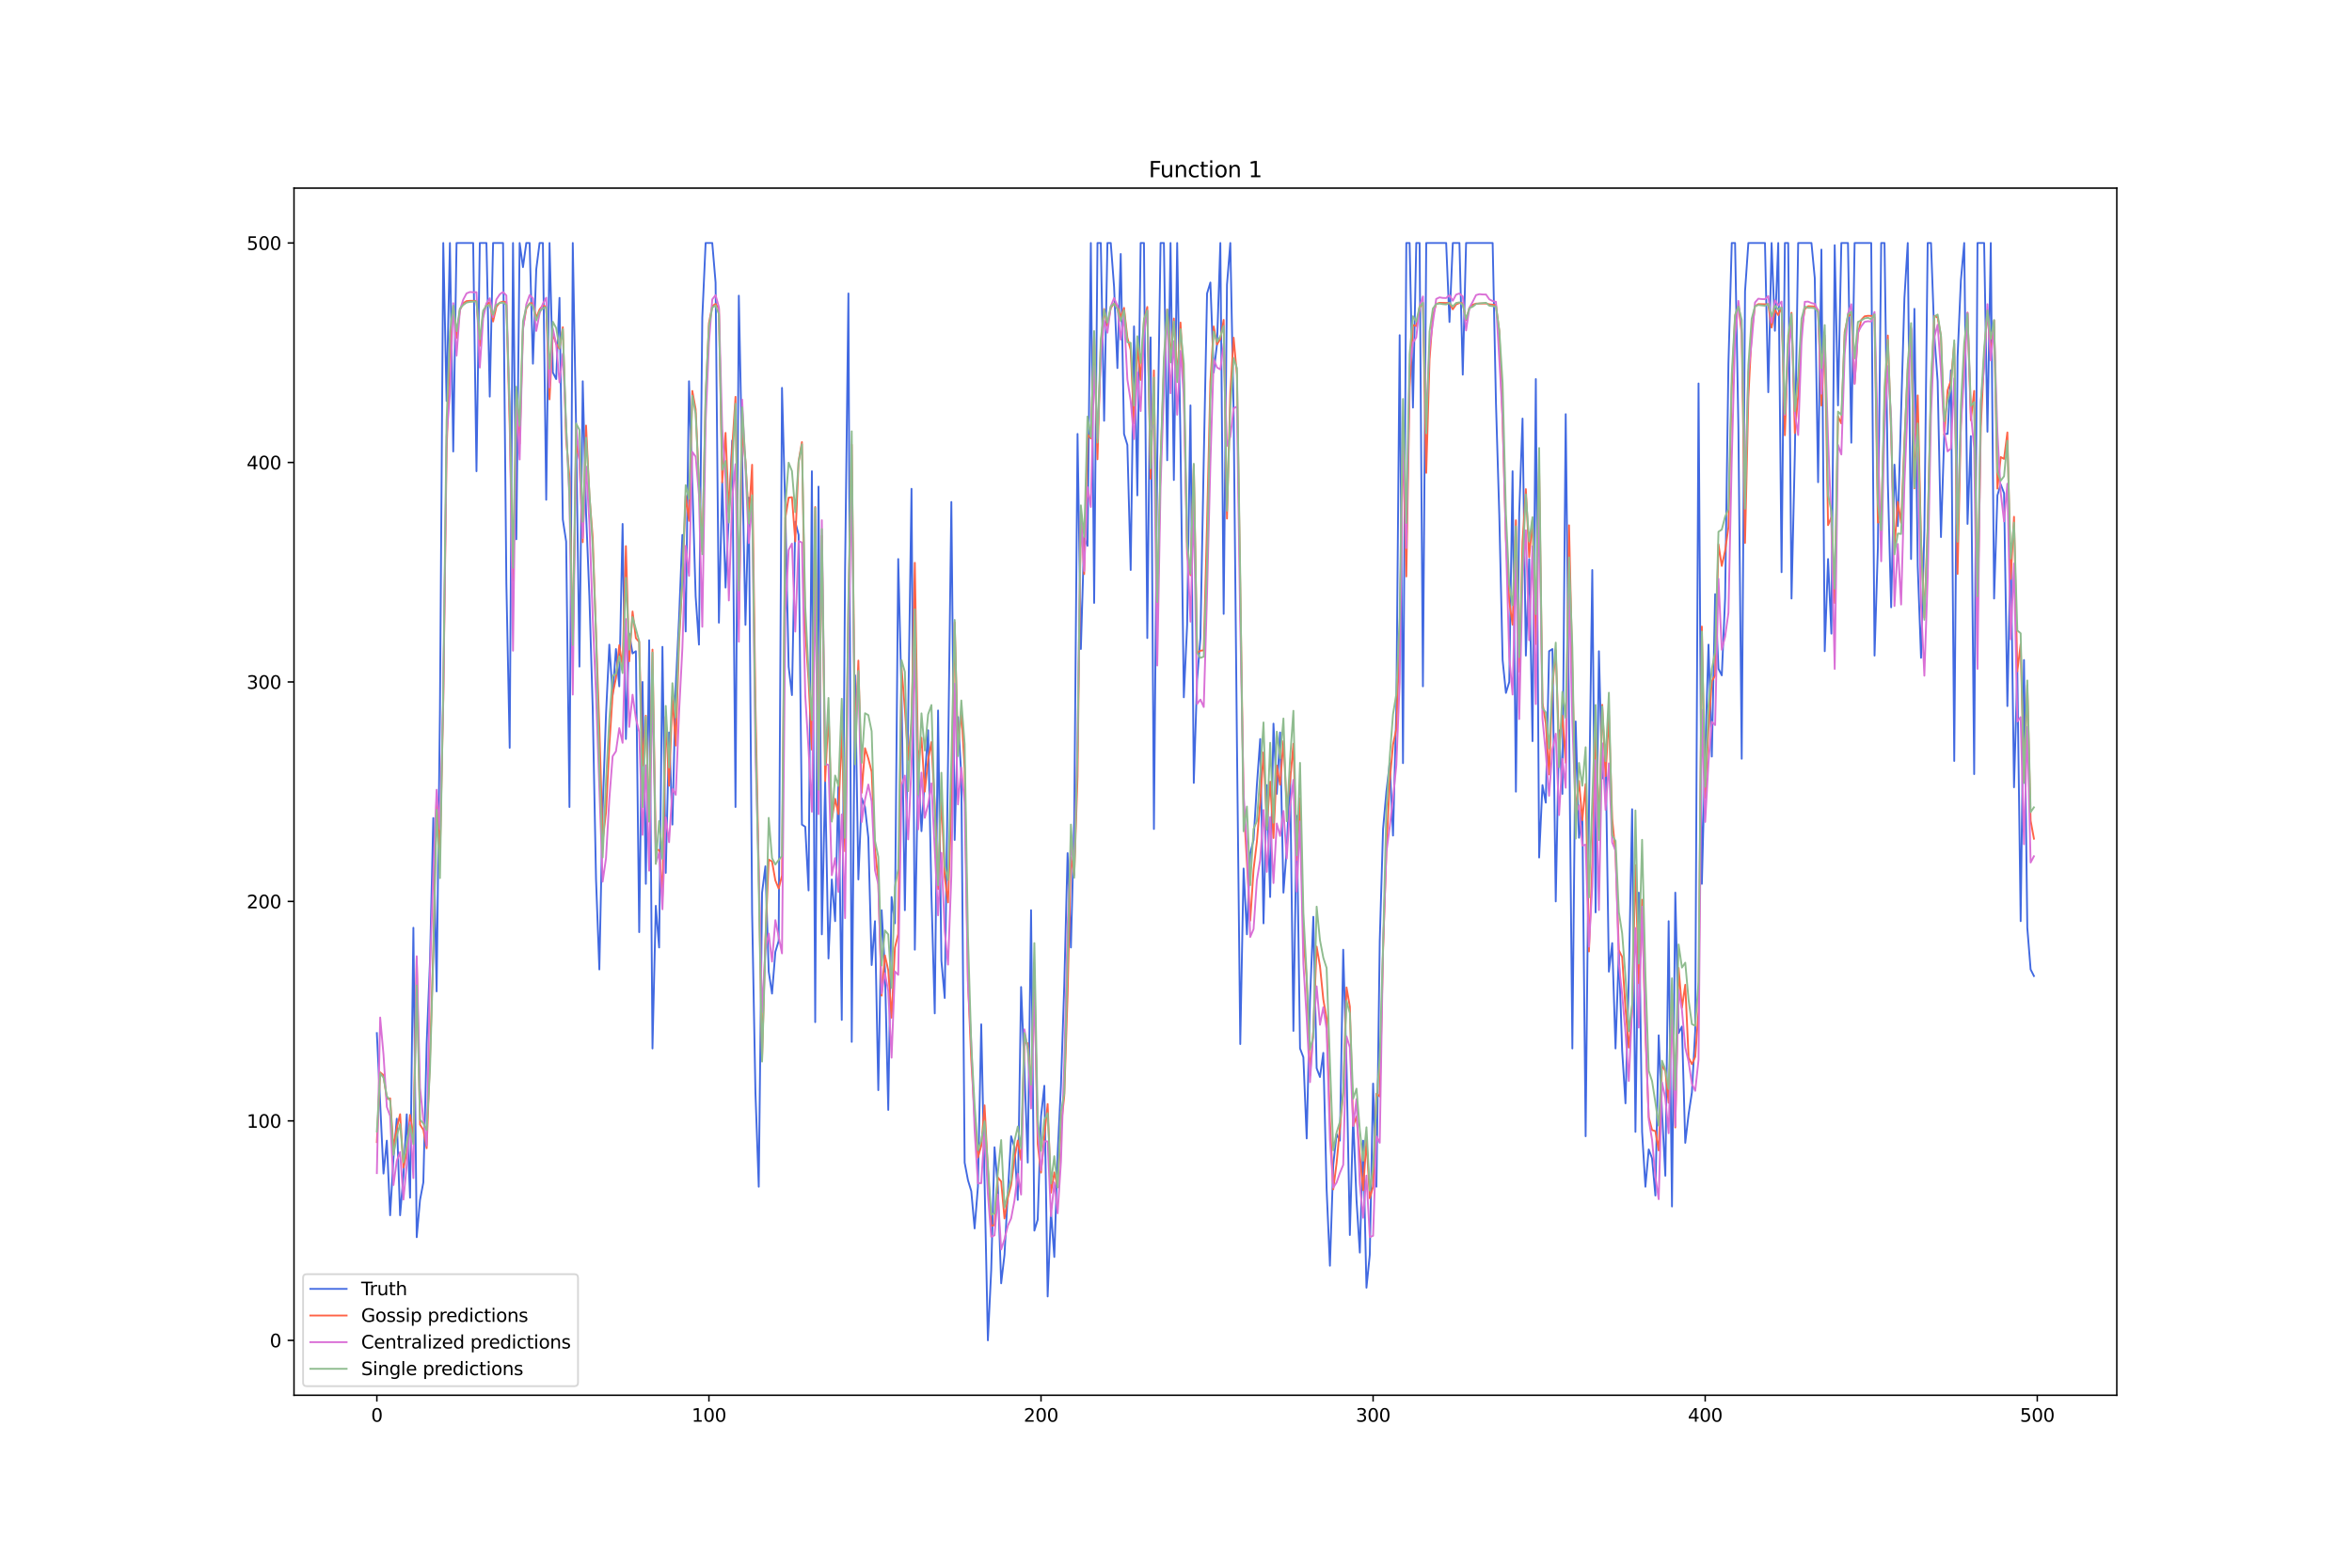 <?xml version="1.0" encoding="utf-8" standalone="no"?>
<!DOCTYPE svg PUBLIC "-//W3C//DTD SVG 1.1//EN"
  "http://www.w3.org/Graphics/SVG/1.1/DTD/svg11.dtd">
<svg xmlns:xlink="http://www.w3.org/1999/xlink" width="1296pt" height="864pt" viewBox="0 0 1296 864" xmlns="http://www.w3.org/2000/svg" version="1.1">
 <defs>
  <style type="text/css">*{stroke-linejoin: round; stroke-linecap: butt}</style>
 </defs>
 <g id="figure_1">
  <g id="patch_1">
   <path d="M 0 864 
L 1296 864 
L 1296 0 
L 0 0 
z
" style="fill: #ffffff"/>
  </g>
  <g id="axes_1">
   <g id="patch_2">
    <path d="M 162 768.96 
L 1166.4 768.96 
L 1166.4 103.68 
L 162 103.68 
z
" style="fill: #ffffff"/>
   </g>
   <g id="matplotlib.axis_1">
    <g id="xtick_1">
     <g id="line2d_1">
      <defs>
       <path id="m1a05c1140f" d="M 0 0 
L 0 3.5 
" style="stroke: #000000; stroke-width: 0.8"/>
      </defs>
      <g>
       <use xlink:href="#m1a05c1140f" x="207.655" y="768.96" style="stroke: #000000; stroke-width: 0.8"/>
      </g>
     </g>
     <g id="text_1">
      <!-- 0 -->
      <g transform="translate(204.473 783.558) scale(0.1 -0.1)">
       <defs>
        <path id="DejaVuSans-30" d="M 2034 4250 
Q 1547 4250 1301 3770 
Q 1056 3291 1056 2328 
Q 1056 1369 1301 889 
Q 1547 409 2034 409 
Q 2525 409 2770 889 
Q 3016 1369 3016 2328 
Q 3016 3291 2770 3770 
Q 2525 4250 2034 4250 
z
M 2034 4750 
Q 2819 4750 3233 4129 
Q 3647 3509 3647 2328 
Q 3647 1150 3233 529 
Q 2819 -91 2034 -91 
Q 1250 -91 836 529 
Q 422 1150 422 2328 
Q 422 3509 836 4129 
Q 1250 4750 2034 4750 
z
" transform="scale(0.016)"/>
       </defs>
       <use xlink:href="#DejaVuSans-30"/>
      </g>
     </g>
    </g>
    <g id="xtick_2">
     <g id="line2d_2">
      <g>
       <use xlink:href="#m1a05c1140f" x="390.639" y="768.96" style="stroke: #000000; stroke-width: 0.8"/>
      </g>
     </g>
     <g id="text_2">
      <!-- 100 -->
      <g transform="translate(381.095 783.558) scale(0.1 -0.1)">
       <defs>
        <path id="DejaVuSans-31" d="M 794 531 
L 1825 531 
L 1825 4091 
L 703 3866 
L 703 4441 
L 1819 4666 
L 2450 4666 
L 2450 531 
L 3481 531 
L 3481 0 
L 794 0 
L 794 531 
z
" transform="scale(0.016)"/>
       </defs>
       <use xlink:href="#DejaVuSans-31"/>
       <use xlink:href="#DejaVuSans-30" x="63.623"/>
       <use xlink:href="#DejaVuSans-30" x="127.246"/>
      </g>
     </g>
    </g>
    <g id="xtick_3">
     <g id="line2d_3">
      <g>
       <use xlink:href="#m1a05c1140f" x="573.623" y="768.96" style="stroke: #000000; stroke-width: 0.8"/>
      </g>
     </g>
     <g id="text_3">
      <!-- 200 -->
      <g transform="translate(564.079 783.558) scale(0.1 -0.1)">
       <defs>
        <path id="DejaVuSans-32" d="M 1228 531 
L 3431 531 
L 3431 0 
L 469 0 
L 469 531 
Q 828 903 1448 1529 
Q 2069 2156 2228 2338 
Q 2531 2678 2651 2914 
Q 2772 3150 2772 3378 
Q 2772 3750 2511 3984 
Q 2250 4219 1831 4219 
Q 1534 4219 1204 4116 
Q 875 4013 500 3803 
L 500 4441 
Q 881 4594 1212 4672 
Q 1544 4750 1819 4750 
Q 2544 4750 2975 4387 
Q 3406 4025 3406 3419 
Q 3406 3131 3298 2873 
Q 3191 2616 2906 2266 
Q 2828 2175 2409 1742 
Q 1991 1309 1228 531 
z
" transform="scale(0.016)"/>
       </defs>
       <use xlink:href="#DejaVuSans-32"/>
       <use xlink:href="#DejaVuSans-30" x="63.623"/>
       <use xlink:href="#DejaVuSans-30" x="127.246"/>
      </g>
     </g>
    </g>
    <g id="xtick_4">
     <g id="line2d_4">
      <g>
       <use xlink:href="#m1a05c1140f" x="756.607" y="768.96" style="stroke: #000000; stroke-width: 0.8"/>
      </g>
     </g>
     <g id="text_4">
      <!-- 300 -->
      <g transform="translate(747.063 783.558) scale(0.1 -0.1)">
       <defs>
        <path id="DejaVuSans-33" d="M 2597 2516 
Q 3050 2419 3304 2112 
Q 3559 1806 3559 1356 
Q 3559 666 3084 287 
Q 2609 -91 1734 -91 
Q 1441 -91 1130 -33 
Q 819 25 488 141 
L 488 750 
Q 750 597 1062 519 
Q 1375 441 1716 441 
Q 2309 441 2620 675 
Q 2931 909 2931 1356 
Q 2931 1769 2642 2001 
Q 2353 2234 1838 2234 
L 1294 2234 
L 1294 2753 
L 1863 2753 
Q 2328 2753 2575 2939 
Q 2822 3125 2822 3475 
Q 2822 3834 2567 4026 
Q 2313 4219 1838 4219 
Q 1578 4219 1281 4162 
Q 984 4106 628 3988 
L 628 4550 
Q 988 4650 1302 4700 
Q 1616 4750 1894 4750 
Q 2613 4750 3031 4423 
Q 3450 4097 3450 3541 
Q 3450 3153 3228 2886 
Q 3006 2619 2597 2516 
z
" transform="scale(0.016)"/>
       </defs>
       <use xlink:href="#DejaVuSans-33"/>
       <use xlink:href="#DejaVuSans-30" x="63.623"/>
       <use xlink:href="#DejaVuSans-30" x="127.246"/>
      </g>
     </g>
    </g>
    <g id="xtick_5">
     <g id="line2d_5">
      <g>
       <use xlink:href="#m1a05c1140f" x="939.591" y="768.96" style="stroke: #000000; stroke-width: 0.8"/>
      </g>
     </g>
     <g id="text_5">
      <!-- 400 -->
      <g transform="translate(930.047 783.558) scale(0.1 -0.1)">
       <defs>
        <path id="DejaVuSans-34" d="M 2419 4116 
L 825 1625 
L 2419 1625 
L 2419 4116 
z
M 2253 4666 
L 3047 4666 
L 3047 1625 
L 3713 1625 
L 3713 1100 
L 3047 1100 
L 3047 0 
L 2419 0 
L 2419 1100 
L 313 1100 
L 313 1709 
L 2253 4666 
z
" transform="scale(0.016)"/>
       </defs>
       <use xlink:href="#DejaVuSans-34"/>
       <use xlink:href="#DejaVuSans-30" x="63.623"/>
       <use xlink:href="#DejaVuSans-30" x="127.246"/>
      </g>
     </g>
    </g>
    <g id="xtick_6">
     <g id="line2d_6">
      <g>
       <use xlink:href="#m1a05c1140f" x="1122.575" y="768.96" style="stroke: #000000; stroke-width: 0.8"/>
      </g>
     </g>
     <g id="text_6">
      <!-- 500 -->
      <g transform="translate(1113.032 783.558) scale(0.1 -0.1)">
       <defs>
        <path id="DejaVuSans-35" d="M 691 4666 
L 3169 4666 
L 3169 4134 
L 1269 4134 
L 1269 2991 
Q 1406 3038 1543 3061 
Q 1681 3084 1819 3084 
Q 2600 3084 3056 2656 
Q 3513 2228 3513 1497 
Q 3513 744 3044 326 
Q 2575 -91 1722 -91 
Q 1428 -91 1123 -41 
Q 819 9 494 109 
L 494 744 
Q 775 591 1075 516 
Q 1375 441 1709 441 
Q 2250 441 2565 725 
Q 2881 1009 2881 1497 
Q 2881 1984 2565 2268 
Q 2250 2553 1709 2553 
Q 1456 2553 1204 2497 
Q 953 2441 691 2322 
L 691 4666 
z
" transform="scale(0.016)"/>
       </defs>
       <use xlink:href="#DejaVuSans-35"/>
       <use xlink:href="#DejaVuSans-30" x="63.623"/>
       <use xlink:href="#DejaVuSans-30" x="127.246"/>
      </g>
     </g>
    </g>
   </g>
   <g id="matplotlib.axis_2">
    <g id="ytick_1">
     <g id="line2d_7">
      <defs>
       <path id="mce3e4cc795" d="M 0 0 
L -3.5 0 
" style="stroke: #000000; stroke-width: 0.8"/>
      </defs>
      <g>
       <use xlink:href="#mce3e4cc795" x="162" y="738.72" style="stroke: #000000; stroke-width: 0.8"/>
      </g>
     </g>
     <g id="text_7">
      <!-- 0 -->
      <g transform="translate(148.637 742.519) scale(0.1 -0.1)">
       <use xlink:href="#DejaVuSans-30"/>
      </g>
     </g>
    </g>
    <g id="ytick_2">
     <g id="line2d_8">
      <g>
       <use xlink:href="#mce3e4cc795" x="162" y="617.76" style="stroke: #000000; stroke-width: 0.8"/>
      </g>
     </g>
     <g id="text_8">
      <!-- 100 -->
      <g transform="translate(135.912 621.559) scale(0.1 -0.1)">
       <use xlink:href="#DejaVuSans-31"/>
       <use xlink:href="#DejaVuSans-30" x="63.623"/>
       <use xlink:href="#DejaVuSans-30" x="127.246"/>
      </g>
     </g>
    </g>
    <g id="ytick_3">
     <g id="line2d_9">
      <g>
       <use xlink:href="#mce3e4cc795" x="162" y="496.8" style="stroke: #000000; stroke-width: 0.8"/>
      </g>
     </g>
     <g id="text_9">
      <!-- 200 -->
      <g transform="translate(135.912 500.599) scale(0.1 -0.1)">
       <use xlink:href="#DejaVuSans-32"/>
       <use xlink:href="#DejaVuSans-30" x="63.623"/>
       <use xlink:href="#DejaVuSans-30" x="127.246"/>
      </g>
     </g>
    </g>
    <g id="ytick_4">
     <g id="line2d_10">
      <g>
       <use xlink:href="#mce3e4cc795" x="162" y="375.84" style="stroke: #000000; stroke-width: 0.8"/>
      </g>
     </g>
     <g id="text_10">
      <!-- 300 -->
      <g transform="translate(135.912 379.639) scale(0.1 -0.1)">
       <use xlink:href="#DejaVuSans-33"/>
       <use xlink:href="#DejaVuSans-30" x="63.623"/>
       <use xlink:href="#DejaVuSans-30" x="127.246"/>
      </g>
     </g>
    </g>
    <g id="ytick_5">
     <g id="line2d_11">
      <g>
       <use xlink:href="#mce3e4cc795" x="162" y="254.88" style="stroke: #000000; stroke-width: 0.8"/>
      </g>
     </g>
     <g id="text_11">
      <!-- 400 -->
      <g transform="translate(135.912 258.679) scale(0.1 -0.1)">
       <use xlink:href="#DejaVuSans-34"/>
       <use xlink:href="#DejaVuSans-30" x="63.623"/>
       <use xlink:href="#DejaVuSans-30" x="127.246"/>
      </g>
     </g>
    </g>
    <g id="ytick_6">
     <g id="line2d_12">
      <g>
       <use xlink:href="#mce3e4cc795" x="162" y="133.92" style="stroke: #000000; stroke-width: 0.8"/>
      </g>
     </g>
     <g id="text_12">
      <!-- 500 -->
      <g transform="translate(135.912 137.719) scale(0.1 -0.1)">
       <use xlink:href="#DejaVuSans-35"/>
       <use xlink:href="#DejaVuSans-30" x="63.623"/>
       <use xlink:href="#DejaVuSans-30" x="127.246"/>
      </g>
     </g>
    </g>
   </g>
   <g id="line2d_13">
    <path d="M 207.655 569.376 
L 211.314 646.79 
L 213.144 628.646 
L 214.974 669.773 
L 216.804 638.323 
L 218.634 616.55 
L 220.463 669.773 
L 222.293 648 
L 224.123 614.131 
L 225.953 660.096 
L 227.783 511.315 
L 229.613 681.869 
L 231.442 661.306 
L 233.272 651.629 
L 235.102 575.424 
L 236.932 529.459 
L 238.762 450.835 
L 240.592 546.394 
L 242.422 391.565 
L 244.251 133.92 
L 246.081 221.011 
L 247.911 133.92 
L 249.741 248.832 
L 251.571 133.92 
L 260.72 133.92 
L 262.55 259.718 
L 264.38 133.92 
L 268.039 133.92 
L 269.869 218.592 
L 271.699 133.92 
L 277.189 133.92 
L 279.018 321.408 
L 280.848 412.128 
L 282.678 133.92 
L 284.508 297.216 
L 286.338 133.92 
L 288.168 147.226 
L 289.997 133.92 
L 291.827 133.92 
L 293.657 200.448 
L 295.487 148.435 
L 297.317 133.92 
L 299.147 133.92 
L 300.976 275.443 
L 302.806 133.92 
L 304.636 205.286 
L 306.466 208.915 
L 308.296 164.16 
L 310.126 286.33 
L 311.956 298.426 
L 313.785 444.787 
L 315.615 133.92 
L 317.445 235.526 
L 319.275 367.373 
L 321.105 210.125 
L 322.935 282.701 
L 324.764 328.666 
L 326.594 390.355 
L 328.424 484.704 
L 330.254 534.298 
L 332.084 445.997 
L 333.914 393.984 
L 335.743 355.277 
L 337.573 383.098 
L 339.403 357.696 
L 341.233 378.259 
L 343.063 288.749 
L 344.893 407.29 
L 346.723 349.229 
L 348.552 360.115 
L 350.382 358.906 
L 352.212 513.734 
L 354.042 375.84 
L 355.872 487.123 
L 357.702 352.858 
L 359.531 577.843 
L 361.361 499.219 
L 363.191 522.202 
L 365.021 356.486 
L 366.851 481.075 
L 368.681 403.661 
L 370.51 454.464 
L 372.34 378.259 
L 374.17 340.762 
L 376 294.797 
L 377.83 348.019 
L 379.66 210.125 
L 381.489 266.976 
L 383.319 328.666 
L 385.149 355.277 
L 386.979 175.046 
L 388.809 133.92 
L 392.469 133.92 
L 394.298 155.693 
L 396.128 343.181 
L 397.958 265.766 
L 399.788 323.827 
L 403.448 242.784 
L 405.277 444.787 
L 407.107 162.95 
L 410.767 344.39 
L 412.597 274.234 
L 414.427 502.848 
L 416.256 602.035 
L 418.086 654.048 
L 419.916 491.962 
L 421.746 477.446 
L 423.576 535.507 
L 425.406 547.603 
L 427.236 524.621 
L 429.065 518.573 
L 430.895 213.754 
L 432.725 281.491 
L 434.555 367.373 
L 436.385 383.098 
L 438.215 287.539 
L 440.044 294.797 
L 441.874 454.464 
L 443.704 455.674 
L 445.534 490.752 
L 447.364 259.718 
L 449.194 563.328 
L 451.023 268.186 
L 452.853 514.944 
L 454.683 430.272 
L 456.513 528.25 
L 458.343 484.704 
L 460.173 507.686 
L 462.003 430.272 
L 463.832 562.118 
L 465.662 312.941 
L 467.492 161.741 
L 469.322 574.214 
L 471.152 372.211 
L 472.982 484.704 
L 474.811 439.949 
L 476.641 444.787 
L 478.471 461.722 
L 480.301 531.878 
L 482.131 507.686 
L 483.961 600.826 
L 485.79 501.638 
L 487.62 534.298 
L 489.45 611.712 
L 491.28 494.381 
L 493.11 508.896 
L 494.94 308.102 
L 496.77 383.098 
L 498.599 501.638 
L 500.429 393.984 
L 502.259 269.395 
L 504.089 523.411 
L 505.919 421.805 
L 507.749 458.093 
L 509.578 429.062 
L 511.408 402.451 
L 513.238 493.171 
L 515.068 558.49 
L 516.898 391.565 
L 518.728 529.459 
L 520.557 550.022 
L 522.387 419.386 
L 524.217 276.653 
L 526.047 462.931 
L 527.877 395.194 
L 529.707 427.853 
L 531.536 640.742 
L 533.366 650.419 
L 535.196 656.467 
L 537.026 677.03 
L 538.856 654.048 
L 540.686 564.538 
L 544.345 738.72 
L 546.175 700.013 
L 548.005 632.275 
L 549.835 654.048 
L 551.665 707.27 
L 553.495 691.546 
L 555.324 657.677 
L 557.154 626.227 
L 558.984 632.275 
L 560.814 661.306 
L 562.644 543.974 
L 564.474 588.73 
L 566.303 640.742 
L 568.133 501.638 
L 569.963 678.24 
L 571.793 672.192 
L 573.623 615.341 
L 575.453 598.406 
L 577.283 714.528 
L 579.112 667.354 
L 580.942 692.755 
L 582.772 635.904 
L 584.602 598.406 
L 586.432 542.765 
L 588.262 470.189 
L 590.091 522.202 
L 591.921 452.045 
L 593.751 239.155 
L 595.581 357.696 
L 597.411 296.006 
L 599.241 300.845 
L 601.07 133.92 
L 602.9 332.294 
L 604.73 133.92 
L 606.56 133.92 
L 608.39 231.898 
L 610.22 133.92 
L 612.05 133.92 
L 613.879 158.112 
L 615.709 202.867 
L 617.539 139.968 
L 619.369 239.155 
L 621.199 245.203 
L 623.029 314.15 
L 624.858 179.885 
L 626.688 273.024 
L 628.518 133.92 
L 630.348 133.92 
L 632.178 351.648 
L 634.008 185.933 
L 635.837 456.883 
L 637.667 252.461 
L 639.497 133.92 
L 641.327 133.92 
L 643.157 253.67 
L 644.987 133.92 
L 646.817 264.557 
L 648.646 133.92 
L 650.476 243.994 
L 652.306 384.307 
L 654.136 344.39 
L 655.966 223.43 
L 657.796 431.482 
L 659.625 374.63 
L 661.455 351.648 
L 663.285 253.67 
L 665.115 161.741 
L 666.945 155.693 
L 668.775 205.286 
L 670.604 189.562 
L 672.434 133.92 
L 674.264 338.342 
L 676.094 156.902 
L 677.924 133.92 
L 679.754 227.059 
L 681.583 409.709 
L 683.413 575.424 
L 685.243 478.656 
L 687.073 514.944 
L 688.903 470.189 
L 690.733 462.931 
L 692.563 432.691 
L 694.392 407.29 
L 696.222 508.896 
L 698.052 432.691 
L 699.882 494.381 
L 701.712 398.822 
L 703.542 437.53 
L 705.371 403.661 
L 707.201 491.962 
L 709.031 467.77 
L 710.861 425.434 
L 712.691 568.166 
L 714.521 449.626 
L 716.35 577.843 
L 718.18 582.682 
L 720.01 627.437 
L 721.84 551.232 
L 723.67 505.267 
L 725.5 588.73 
L 727.33 593.568 
L 729.159 580.262 
L 730.989 655.258 
L 732.819 697.594 
L 734.649 641.952 
L 736.479 625.018 
L 738.309 628.646 
L 740.138 523.411 
L 741.968 587.52 
L 743.798 680.659 
L 745.628 615.341 
L 747.458 661.306 
L 749.288 690.336 
L 751.117 628.646 
L 752.947 709.69 
L 754.777 691.546 
L 756.607 597.197 
L 758.437 654.048 
L 760.267 518.573 
L 762.097 456.883 
L 763.926 436.32 
L 765.756 420.595 
L 767.586 460.512 
L 769.416 390.355 
L 771.246 184.723 
L 773.076 420.595 
L 774.905 133.92 
L 776.735 133.92 
L 778.565 224.64 
L 780.395 133.92 
L 782.225 133.92 
L 784.055 378.259 
L 785.884 133.92 
L 796.864 133.92 
L 798.693 177.466 
L 800.523 133.92 
L 804.183 133.92 
L 806.013 206.496 
L 807.843 133.92 
L 822.481 133.92 
L 824.311 222.221 
L 826.141 283.91 
L 827.971 363.744 
L 829.801 381.888 
L 831.63 375.84 
L 833.46 259.718 
L 835.29 436.32 
L 837.12 282.701 
L 838.95 230.688 
L 840.78 361.325 
L 842.61 308.102 
L 844.439 408.499 
L 846.269 208.915 
L 848.099 472.608 
L 849.929 432.691 
L 851.759 442.368 
L 853.589 358.906 
L 855.418 357.696 
L 857.248 496.8 
L 859.078 402.451 
L 860.908 437.53 
L 862.738 228.269 
L 864.568 395.194 
L 866.397 577.843 
L 868.227 397.613 
L 870.057 461.722 
L 871.887 447.206 
L 873.717 626.227 
L 875.547 447.206 
L 877.377 314.15 
L 879.206 502.848 
L 881.036 358.906 
L 882.866 429.062 
L 884.696 413.338 
L 886.526 535.507 
L 888.356 519.782 
L 890.185 577.843 
L 892.015 524.621 
L 893.845 579.053 
L 895.675 608.083 
L 897.505 539.136 
L 899.335 445.997 
L 901.164 623.808 
L 902.994 491.962 
L 904.824 623.808 
L 906.654 654.048 
L 908.484 633.485 
L 910.314 638.323 
L 912.144 658.886 
L 913.973 570.586 
L 915.803 612.922 
L 917.633 648 
L 919.463 507.686 
L 921.293 664.934 
L 923.123 491.962 
L 924.952 569.376 
L 926.782 565.747 
L 928.612 629.856 
L 930.442 614.131 
L 932.272 602.035 
L 934.102 568.166 
L 935.931 211.334 
L 937.761 487.123 
L 939.591 415.757 
L 941.421 355.277 
L 943.251 416.966 
L 945.081 327.456 
L 946.911 368.582 
L 948.74 372.211 
L 950.57 329.875 
L 952.4 200.448 
L 954.23 133.92 
L 956.06 133.92 
L 957.89 235.526 
L 959.719 418.176 
L 961.549 160.531 
L 963.379 133.92 
L 972.528 133.92 
L 974.358 216.173 
L 976.188 133.92 
L 978.018 182.304 
L 979.848 133.92 
L 981.678 315.36 
L 983.507 133.92 
L 985.337 133.92 
L 987.167 329.875 
L 988.997 250.042 
L 990.827 133.92 
L 998.146 133.92 
L 999.976 153.274 
L 1001.806 265.766 
L 1003.636 137.549 
L 1005.465 358.906 
L 1007.295 308.102 
L 1009.125 349.229 
L 1010.955 135.13 
L 1012.785 223.43 
L 1014.615 133.92 
L 1018.274 133.92 
L 1020.104 243.994 
L 1021.934 133.92 
L 1031.083 133.92 
L 1032.913 361.325 
L 1034.743 302.054 
L 1036.573 133.92 
L 1038.403 133.92 
L 1040.232 265.766 
L 1042.062 334.714 
L 1043.892 256.09 
L 1045.722 289.958 
L 1049.382 164.16 
L 1051.211 133.92 
L 1053.041 308.102 
L 1054.871 170.208 
L 1056.701 311.731 
L 1058.531 362.534 
L 1060.361 292.378 
L 1062.191 133.92 
L 1064.02 133.92 
L 1065.85 184.723 
L 1067.68 210.125 
L 1069.51 296.006 
L 1071.34 239.155 
L 1073.17 239.155 
L 1074.999 204.077 
L 1076.829 419.386 
L 1078.659 196.819 
L 1080.489 154.483 
L 1082.319 133.92 
L 1084.149 288.749 
L 1085.978 240.365 
L 1087.808 426.643 
L 1089.638 133.92 
L 1093.298 133.92 
L 1095.128 237.946 
L 1096.958 133.92 
L 1098.787 329.875 
L 1100.617 273.024 
L 1102.447 266.976 
L 1104.277 271.814 
L 1106.107 389.146 
L 1107.937 299.635 
L 1109.766 433.901 
L 1111.596 369.792 
L 1113.426 507.686 
L 1115.256 363.744 
L 1117.086 511.315 
L 1118.916 534.298 
L 1120.745 537.926 
L 1120.745 537.926 
" clip-path="url(#pd32e04bf1b)" style="fill: none; stroke: #4169e1; stroke-linecap: square"/>
   </g>
   <g id="line2d_14">
    <path d="M 207.655 629.452 
L 209.484 591.019 
L 211.314 592.549 
L 213.144 605.701 
L 214.974 605.33 
L 216.804 632.671 
L 218.634 621.723 
L 220.463 614.068 
L 222.293 643.5 
L 224.123 635.318 
L 225.953 614.459 
L 227.783 627.465 
L 229.613 528.137 
L 231.442 619.814 
L 233.272 622.687 
L 235.102 632.853 
L 236.932 582.771 
L 238.762 523.735 
L 240.592 438.356 
L 242.422 471.004 
L 244.251 385.949 
L 246.081 248.441 
L 247.911 193.028 
L 249.741 168.915 
L 251.571 186.297 
L 253.401 170.848 
L 255.23 167.103 
L 257.06 165.95 
L 258.89 165.8 
L 262.55 165.827 
L 264.38 190.649 
L 266.209 172.661 
L 268.039 167.816 
L 269.869 166.617 
L 271.699 177.195 
L 273.529 169.036 
L 275.359 166.807 
L 277.189 166.197 
L 279.018 166.488 
L 280.848 234.345 
L 282.678 320.178 
L 284.508 223.886 
L 286.338 244.512 
L 288.168 180.77 
L 289.997 170.123 
L 291.827 167.138 
L 293.657 167.116 
L 295.487 175.231 
L 297.317 170.561 
L 299.147 168.235 
L 300.976 169.133 
L 302.806 220.118 
L 304.636 183.652 
L 306.466 189.466 
L 308.296 192.126 
L 310.126 180.353 
L 311.956 242.13 
L 313.785 262.92 
L 315.615 356.396 
L 317.445 244.496 
L 319.275 253.119 
L 321.105 298.825 
L 322.935 234.524 
L 324.764 273.067 
L 326.594 296.211 
L 330.254 400.697 
L 332.084 463.461 
L 333.914 447.8 
L 335.743 411.112 
L 337.573 382.689 
L 339.403 373.699 
L 341.233 355.599 
L 343.063 367.245 
L 344.893 300.971 
L 346.723 364.455 
L 348.552 337.015 
L 350.382 351.682 
L 352.212 353.829 
L 354.042 421.941 
L 355.872 394.433 
L 357.702 452.793 
L 359.531 358.005 
L 361.361 468.27 
L 363.191 468.477 
L 365.021 494.04 
L 366.851 395.095 
L 368.681 433.057 
L 370.51 383.901 
L 372.34 410.906 
L 374.17 353.99 
L 376 319.672 
L 377.83 273.231 
L 379.66 287.056 
L 381.489 215.462 
L 383.319 225.545 
L 385.149 266.248 
L 386.979 303.891 
L 388.809 220.511 
L 390.639 178.168 
L 392.469 168.632 
L 394.298 167.493 
L 396.128 169.982 
L 397.958 265.858 
L 399.788 238.571 
L 401.618 282.172 
L 403.448 246.823 
L 405.277 218.702 
L 407.107 341.178 
L 408.937 237.21 
L 410.767 254.025 
L 412.597 286.797 
L 414.427 256.131 
L 416.256 386.893 
L 418.086 479.569 
L 419.916 583.507 
L 421.746 517.694 
L 423.576 473.753 
L 425.406 474.774 
L 427.236 485.224 
L 429.065 489.704 
L 430.895 482.575 
L 432.725 285.515 
L 434.555 274.255 
L 436.385 274.024 
L 438.215 298.365 
L 440.044 254.302 
L 441.874 243.648 
L 443.704 347.805 
L 445.534 374.823 
L 447.364 413.159 
L 449.194 279.434 
L 451.023 429.75 
L 452.853 295.294 
L 454.683 430.449 
L 456.513 392.638 
L 458.343 451.707 
L 460.173 440.274 
L 462.003 448.684 
L 463.832 402.466 
L 465.662 469.174 
L 467.492 335.489 
L 469.322 245.053 
L 471.152 408.337 
L 472.982 364.052 
L 474.811 436.936 
L 476.641 412.355 
L 478.471 418.075 
L 480.301 425.397 
L 482.131 467.96 
L 483.961 485.384 
L 485.79 548.749 
L 487.62 526.527 
L 489.45 534.781 
L 491.28 560.914 
L 493.11 522.293 
L 494.94 514.772 
L 496.77 367.952 
L 498.599 390.724 
L 500.429 418.733 
L 502.259 398.663 
L 504.089 310.181 
L 505.919 421.35 
L 507.749 406.558 
L 509.578 436.304 
L 511.408 418.859 
L 513.238 408.967 
L 515.068 443.283 
L 516.898 490.034 
L 518.728 438.099 
L 520.557 483.365 
L 522.387 497.359 
L 524.217 444.476 
L 526.047 343.041 
L 527.877 413.168 
L 529.707 391.802 
L 531.536 423.644 
L 533.366 540.592 
L 535.196 584.361 
L 537.026 615.596 
L 538.856 637.885 
L 540.686 631.469 
L 542.516 609.183 
L 544.345 644.378 
L 546.175 675.65 
L 548.005 675.179 
L 549.835 648.882 
L 551.665 651.175 
L 553.495 671.529 
L 555.324 660.216 
L 557.154 653.089 
L 558.984 638.39 
L 560.814 628.582 
L 562.644 639.333 
L 564.474 574.472 
L 566.303 575.003 
L 568.133 598.791 
L 569.963 538.097 
L 571.793 630.525 
L 573.623 646.277 
L 575.453 626.027 
L 577.283 608.471 
L 579.112 657.317 
L 580.942 646.142 
L 582.772 654.099 
L 584.602 621.507 
L 586.432 603.809 
L 588.262 548.33 
L 590.091 472.481 
L 591.921 482.373 
L 593.751 427.948 
L 595.581 281.528 
L 597.411 316.378 
L 599.241 239.504 
L 601.07 241.646 
L 602.9 184.693 
L 604.73 253.146 
L 606.56 190.23 
L 608.39 170.311 
L 610.22 179.656 
L 612.05 169.71 
L 613.879 167.197 
L 615.709 168.474 
L 617.539 174.775 
L 619.369 169.671 
L 621.199 186.087 
L 623.029 192.937 
L 624.858 233.395 
L 626.688 189.992 
L 628.518 209.393 
L 630.348 176.868 
L 632.178 169.17 
L 634.008 263.847 
L 635.837 204.156 
L 637.667 342.868 
L 639.497 254.837 
L 641.327 203.638 
L 643.157 170.547 
L 644.987 196.426 
L 646.817 175.536 
L 648.646 207.601 
L 650.476 177.781 
L 652.306 211.223 
L 654.136 305.492 
L 655.966 317.023 
L 657.796 256.376 
L 659.625 359.791 
L 661.455 358.615 
L 663.285 358.433 
L 665.115 288.394 
L 666.945 210.469 
L 668.775 179.925 
L 670.604 189.827 
L 672.434 186.808 
L 674.264 176.288 
L 676.094 285.817 
L 677.924 216.539 
L 679.754 186.106 
L 681.583 206.739 
L 685.243 443.112 
L 688.903 507.378 
L 690.733 479.223 
L 692.563 463.936 
L 694.392 442.064 
L 696.222 414.651 
L 698.052 455.219 
L 699.882 430.805 
L 701.712 461.861 
L 703.542 421.884 
L 705.371 432.497 
L 707.201 408.431 
L 709.031 444.877 
L 710.861 430.49 
L 712.691 409.906 
L 714.521 473.984 
L 716.35 439.849 
L 718.18 516.521 
L 720.01 539.597 
L 721.84 592.665 
L 723.67 567.775 
L 725.5 521.684 
L 727.33 532.396 
L 729.159 550.724 
L 730.989 561.441 
L 732.819 617.294 
L 734.649 655.474 
L 736.479 641.157 
L 740.138 602.225 
L 741.968 544.171 
L 743.798 554.757 
L 745.628 620.447 
L 747.458 615.4 
L 749.288 636.74 
L 751.117 655.977 
L 752.947 628.214 
L 754.777 660.381 
L 756.607 653.956 
L 758.437 602.802 
L 760.267 604.283 
L 762.097 523.658 
L 763.926 468.85 
L 765.756 430.25 
L 767.586 410.451 
L 769.416 401.689 
L 771.246 351.311 
L 773.076 239.455 
L 774.905 317.694 
L 776.735 213.671 
L 778.565 179.108 
L 780.395 179.724 
L 782.225 169.496 
L 784.055 167.095 
L 785.884 260.608 
L 787.714 198.056 
L 789.544 173.844 
L 791.374 167.462 
L 793.204 166.902 
L 798.693 167.007 
L 800.523 170.467 
L 802.353 167.745 
L 804.183 167.005 
L 806.013 167.1 
L 807.843 176.411 
L 809.672 169.772 
L 811.502 167.965 
L 813.332 167.321 
L 816.992 167.289 
L 818.822 167.292 
L 820.651 167.714 
L 822.481 167.929 
L 824.311 168 
L 826.141 182.902 
L 827.971 232.431 
L 829.801 296.694 
L 831.63 331.63 
L 833.46 344.302 
L 835.29 286.732 
L 837.12 370.256 
L 838.95 298.485 
L 840.78 269.586 
L 842.61 307.076 
L 844.439 286.493 
L 846.269 354.963 
L 848.099 258.605 
L 849.929 387.254 
L 851.759 398.57 
L 853.589 426.814 
L 855.418 378.365 
L 857.248 358.374 
L 859.078 411.865 
L 860.908 394.38 
L 862.738 420.371 
L 864.568 289.498 
L 868.227 448.141 
L 870.057 430.404 
L 871.887 452.03 
L 873.717 432.071 
L 875.547 524.395 
L 877.377 475.98 
L 879.206 397.864 
L 881.036 456.258 
L 882.866 388.447 
L 884.696 427.732 
L 886.526 394.26 
L 888.356 451.174 
L 890.185 470.242 
L 892.015 523.682 
L 893.845 527.441 
L 895.675 555.855 
L 897.505 577.331 
L 899.335 557.344 
L 901.164 476.803 
L 902.994 541.872 
L 904.824 495.884 
L 906.654 569.727 
L 908.484 615.629 
L 910.314 622.798 
L 912.144 623.38 
L 913.973 634.052 
L 915.803 587.02 
L 917.633 590.214 
L 919.463 607.78 
L 921.293 547.691 
L 923.123 621.385 
L 924.952 533.426 
L 926.782 555.444 
L 928.612 542.737 
L 930.442 582.886 
L 932.272 586.483 
L 934.102 582.446 
L 935.931 557.433 
L 937.761 345.3 
L 939.591 439.693 
L 941.421 401.245 
L 943.251 375.47 
L 945.081 372.347 
L 946.911 300.001 
L 948.74 311.902 
L 950.57 303.617 
L 952.4 290.557 
L 954.23 213.34 
L 956.06 174.579 
L 957.89 168.148 
L 959.719 183.84 
L 961.549 299.255 
L 963.379 219.2 
L 965.209 182.896 
L 967.039 168.755 
L 968.869 167.595 
L 974.358 167.759 
L 976.188 180.561 
L 978.018 170.805 
L 979.848 173.656 
L 981.678 169.32 
L 983.507 239.875 
L 985.337 189.606 
L 987.167 172.399 
L 988.997 238.697 
L 990.827 218.031 
L 992.657 181.896 
L 994.486 170.315 
L 996.316 168.765 
L 999.976 168.893 
L 1001.806 170.77 
L 1003.636 223.535 
L 1005.465 186.843 
L 1007.295 289.435 
L 1009.125 285.009 
L 1010.955 332.319 
L 1012.785 229.486 
L 1014.615 233.382 
L 1016.444 183.031 
L 1018.274 174.485 
L 1020.104 172.958 
L 1021.934 211.247 
L 1023.764 183.834 
L 1025.594 176.284 
L 1027.424 174.336 
L 1029.253 174.039 
L 1031.083 174.071 
L 1032.913 174.897 
L 1034.743 287.983 
L 1036.573 287.431 
L 1038.403 222.567 
L 1040.232 184.907 
L 1042.062 239.564 
L 1043.892 301.769 
L 1045.722 276.556 
L 1047.552 288.155 
L 1049.382 243.36 
L 1051.211 203.586 
L 1053.041 181.3 
L 1054.871 269.16 
L 1056.701 217.914 
L 1058.531 298.413 
L 1060.361 340.385 
L 1062.191 290.613 
L 1064.02 214.834 
L 1065.85 174.096 
L 1067.68 174.987 
L 1069.51 185.269 
L 1071.34 239.572 
L 1073.17 215.105 
L 1074.999 209.632 
L 1076.829 189.408 
L 1078.659 316.301 
L 1080.489 234.024 
L 1082.319 196.674 
L 1084.149 172.306 
L 1085.978 231.633 
L 1087.808 215.442 
L 1089.638 341.272 
L 1091.468 235.274 
L 1093.298 196.636 
L 1095.128 171.252 
L 1096.958 195.52 
L 1098.787 176.669 
L 1100.617 269.32 
L 1102.447 251.912 
L 1104.277 252.912 
L 1106.107 238.319 
L 1107.937 319.088 
L 1109.766 284.812 
L 1111.596 370.009 
L 1113.426 354.978 
L 1115.256 430.421 
L 1117.086 377.566 
L 1118.916 452.296 
L 1120.745 462.24 
L 1120.745 462.24 
" clip-path="url(#pd32e04bf1b)" style="fill: none; stroke: #ff6347; stroke-linecap: square"/>
   </g>
   <g id="line2d_15">
    <path d="M 207.655 646.546 
L 209.484 560.787 
L 211.314 581.239 
L 213.144 610.033 
L 214.974 615.08 
L 216.804 653.135 
L 218.634 639.753 
L 220.463 634.976 
L 222.293 661.124 
L 224.123 641.951 
L 225.953 618.557 
L 227.783 649.296 
L 229.613 527.009 
L 231.442 599.563 
L 233.272 616.944 
L 235.102 631.317 
L 236.932 535.028 
L 238.762 481.416 
L 240.592 435.254 
L 242.422 456.956 
L 244.251 384.523 
L 246.081 240.556 
L 247.911 217.131 
L 249.741 167.093 
L 251.571 195.987 
L 253.401 171.136 
L 255.23 165.187 
L 257.06 161.704 
L 258.89 160.944 
L 260.72 161.055 
L 262.55 161.039 
L 264.38 202.587 
L 266.209 175.464 
L 268.039 167.167 
L 269.869 164.39 
L 271.699 174.764 
L 273.529 165.021 
L 275.359 162.246 
L 277.189 160.906 
L 279.018 162.839 
L 280.848 225.95 
L 282.678 358.637 
L 284.508 220.279 
L 286.338 253.256 
L 288.168 181.811 
L 289.997 167.776 
L 291.827 162.618 
L 293.657 164.408 
L 295.487 182.407 
L 297.317 172.807 
L 299.147 167.368 
L 300.976 164.061 
L 302.806 213.493 
L 304.636 181.051 
L 306.466 189.744 
L 308.296 210.747 
L 310.126 194.993 
L 313.785 274.939 
L 315.615 382.815 
L 317.445 234.375 
L 319.275 253.433 
L 321.105 296.568 
L 322.935 257.071 
L 324.764 287.97 
L 326.594 340.306 
L 328.424 382.842 
L 332.084 485.909 
L 333.914 473.062 
L 335.743 440.584 
L 337.573 416.828 
L 339.403 414.083 
L 341.233 401.286 
L 343.063 409.403 
L 344.893 341.2 
L 346.723 400.616 
L 348.552 382.877 
L 350.382 395.873 
L 352.212 403.416 
L 354.042 460.127 
L 355.872 421.787 
L 357.702 479.871 
L 359.531 374.872 
L 361.361 475.785 
L 363.191 469.891 
L 365.021 501.135 
L 366.851 450.464 
L 368.681 464.177 
L 370.51 434.738 
L 372.34 438.046 
L 374.17 392.776 
L 376 357.342 
L 377.83 300.849 
L 379.66 317.358 
L 381.489 249.045 
L 383.319 251.669 
L 385.149 272.826 
L 386.979 345.432 
L 388.809 232.761 
L 390.639 189.027 
L 392.469 164.994 
L 394.298 162.662 
L 396.128 169.297 
L 397.958 236.061 
L 399.788 264.414 
L 401.618 330.938 
L 403.448 274.93 
L 405.277 255.808 
L 407.107 353.691 
L 408.937 220.235 
L 410.767 258.001 
L 412.597 299.343 
L 414.427 276.447 
L 416.256 414.947 
L 418.086 479.506 
L 419.916 557.831 
L 421.746 523.59 
L 423.576 514.487 
L 425.406 529.963 
L 427.236 507.116 
L 430.895 525.454 
L 432.725 338.036 
L 434.555 303.075 
L 436.385 299.59 
L 438.215 348.069 
L 440.044 298.213 
L 441.874 298.982 
L 443.704 383.101 
L 445.534 413.172 
L 447.364 447.375 
L 449.194 318.099 
L 451.023 448.737 
L 452.853 286.716 
L 454.683 420.967 
L 456.513 421.598 
L 458.343 482.373 
L 460.173 472.916 
L 462.003 491.561 
L 463.832 448.843 
L 465.662 506.016 
L 467.492 354.816 
L 469.322 265.35 
L 471.152 414.776 
L 472.982 370.174 
L 474.811 453.057 
L 476.641 440.782 
L 478.471 432.375 
L 480.301 441.722 
L 482.131 479.554 
L 483.961 487.379 
L 485.79 547.474 
L 487.62 536.293 
L 489.45 546.262 
L 491.28 582.924 
L 493.11 535.378 
L 494.94 537.268 
L 496.77 432.598 
L 498.599 427.428 
L 500.429 462.605 
L 502.259 421.798 
L 504.089 357.278 
L 505.919 457.136 
L 507.749 425.822 
L 509.578 450.733 
L 511.408 443.334 
L 513.238 431.718 
L 516.898 504.456 
L 518.728 470.032 
L 520.557 513.154 
L 522.387 531.646 
L 524.217 482.392 
L 526.047 376.773 
L 527.877 443.343 
L 529.707 423.067 
L 531.536 442.676 
L 533.366 542.411 
L 535.196 574.991 
L 537.026 623.039 
L 538.856 652.098 
L 540.686 652.098 
L 542.516 622.368 
L 544.345 658.011 
L 546.175 681.658 
L 548.005 680.815 
L 549.835 658.364 
L 551.665 688.609 
L 553.495 683.026 
L 555.324 675.527 
L 557.154 671.503 
L 558.984 661.755 
L 560.814 646.856 
L 562.644 658.378 
L 564.474 567.294 
L 566.303 578.283 
L 568.133 610.947 
L 569.963 545.428 
L 571.793 622.607 
L 573.623 644.964 
L 575.453 629.004 
L 577.283 629.082 
L 579.112 670.278 
L 580.942 651.619 
L 582.772 668.685 
L 584.602 640.275 
L 586.432 585.955 
L 588.262 510.917 
L 590.091 466.258 
L 591.921 477.181 
L 593.751 406.319 
L 595.581 284.343 
L 597.411 314.662 
L 599.241 268.497 
L 601.07 279.412 
L 602.9 201.836 
L 604.73 241.606 
L 606.56 197.269 
L 608.39 176.778 
L 610.22 183.357 
L 612.05 168.91 
L 613.879 164.249 
L 615.709 168.468 
L 617.539 187.197 
L 619.369 173.933 
L 621.199 209.051 
L 623.029 221.022 
L 624.858 241.98 
L 626.688 205.189 
L 628.518 226.569 
L 630.348 184.291 
L 632.178 171.433 
L 634.008 236.677 
L 635.837 234.186 
L 637.667 366.786 
L 639.497 267.748 
L 641.327 215.062 
L 643.157 171.245 
L 644.987 216.737 
L 646.817 187.984 
L 648.646 228.575 
L 650.476 193.396 
L 652.306 218.855 
L 654.136 301.958 
L 655.966 342.63 
L 657.796 277.675 
L 659.625 388.005 
L 661.455 385.541 
L 663.285 389.665 
L 665.115 327.312 
L 666.945 255.471 
L 668.775 197.979 
L 670.604 202.517 
L 672.434 203.617 
L 674.264 189.4 
L 676.094 245.727 
L 677.924 240.738 
L 679.754 225.066 
L 681.583 224.021 
L 683.413 343.742 
L 685.243 437.62 
L 687.073 466.27 
L 688.903 516.393 
L 690.733 512.056 
L 692.563 485.206 
L 694.392 473.831 
L 696.222 446.412 
L 698.052 480.505 
L 699.882 450.327 
L 701.712 486.663 
L 703.542 453.858 
L 705.371 460.727 
L 707.201 446.952 
L 709.031 473.179 
L 710.861 444.674 
L 712.691 429.788 
L 714.521 491.336 
L 716.35 452.693 
L 718.18 531.264 
L 720.01 561.121 
L 721.84 596.409 
L 723.67 568.466 
L 725.5 543.586 
L 727.33 564.78 
L 729.159 555.151 
L 730.989 567.195 
L 732.819 627.963 
L 734.649 654.538 
L 736.479 651.734 
L 738.309 646.404 
L 740.138 642.018 
L 741.968 571.168 
L 743.798 577.293 
L 745.628 620.595 
L 747.458 605.741 
L 749.288 652.619 
L 751.117 671.155 
L 752.947 647.897 
L 754.777 681.83 
L 756.607 681.071 
L 758.437 626.318 
L 760.267 629.824 
L 762.097 521.388 
L 763.926 469.727 
L 765.756 455.671 
L 767.586 439.794 
L 769.416 421.734 
L 771.246 375.916 
L 773.076 235.664 
L 774.905 302.072 
L 776.735 202.364 
L 778.565 188.805 
L 780.395 185.995 
L 782.225 168.757 
L 784.055 163.38 
L 785.884 230.866 
L 787.714 191.755 
L 789.544 177.831 
L 791.374 164.769 
L 793.204 163.896 
L 795.034 164.208 
L 796.864 164.253 
L 798.693 162.675 
L 800.523 165.776 
L 802.353 162.353 
L 804.183 161.744 
L 806.013 163.402 
L 807.843 182.143 
L 809.672 169.588 
L 811.502 166.324 
L 813.332 162.634 
L 815.162 162.118 
L 816.992 162.292 
L 818.822 162.303 
L 820.651 164.977 
L 822.481 165.917 
L 824.311 166.344 
L 827.971 230.133 
L 829.801 298.484 
L 831.63 361.772 
L 833.46 382.795 
L 835.29 307.698 
L 837.12 396.296 
L 838.95 319.071 
L 840.78 292.222 
L 842.61 352.862 
L 844.439 301.041 
L 846.269 388.041 
L 848.099 273.633 
L 849.929 396.125 
L 851.759 415.184 
L 853.589 438.576 
L 855.418 412.857 
L 857.248 404.38 
L 859.078 449.232 
L 860.908 418.187 
L 862.738 434.162 
L 864.568 324.109 
L 866.397 397.889 
L 868.227 448.319 
L 870.057 443.9 
L 871.887 466.018 
L 873.717 465.514 
L 875.547 521.74 
L 877.377 488.254 
L 879.206 418.97 
L 881.036 501.574 
L 882.866 409.631 
L 884.696 446.367 
L 886.526 420.677 
L 888.356 464.322 
L 890.185 468.763 
L 892.015 531.129 
L 893.845 548.253 
L 895.675 568.907 
L 897.505 595.769 
L 899.335 555.814 
L 901.164 511.456 
L 902.994 566.33 
L 904.824 499.711 
L 906.654 565.41 
L 908.484 617.018 
L 910.314 628.186 
L 912.144 648.472 
L 913.973 660.912 
L 915.803 596.483 
L 917.633 605.289 
L 919.463 624.552 
L 921.293 555.019 
L 923.123 620.582 
L 924.952 545.602 
L 926.782 556.595 
L 928.612 577.364 
L 930.442 584.989 
L 932.272 597.316 
L 934.102 601.195 
L 935.931 584.083 
L 937.761 391.108 
L 939.591 453.023 
L 941.421 419.949 
L 943.251 397.744 
L 945.081 399.617 
L 946.911 318.992 
L 948.74 358.098 
L 950.57 350.888 
L 952.4 337.748 
L 954.23 253.196 
L 956.06 186.768 
L 957.89 165.84 
L 959.719 181.668 
L 961.549 269.857 
L 963.379 205.334 
L 965.209 188.594 
L 967.039 166.71 
L 968.869 164.601 
L 970.698 164.838 
L 972.528 164.893 
L 974.358 163.155 
L 976.188 177.814 
L 978.018 165.448 
L 979.848 168.336 
L 981.678 166.196 
L 983.507 228.563 
L 985.337 196.576 
L 987.167 178.277 
L 988.997 227.952 
L 990.827 239.756 
L 992.657 188.675 
L 994.486 166.328 
L 996.316 166.218 
L 998.146 167.014 
L 999.976 167.448 
L 1001.806 171.402 
L 1003.636 217.016 
L 1005.465 184.902 
L 1007.295 241.77 
L 1009.125 288.137 
L 1010.955 368.67 
L 1012.785 245.181 
L 1014.615 250.474 
L 1016.444 195.153 
L 1018.274 172.767 
L 1020.104 167.66 
L 1021.934 211.663 
L 1023.764 183.206 
L 1025.594 179.816 
L 1027.424 177.401 
L 1029.253 177.037 
L 1031.083 177.194 
L 1032.913 171.94 
L 1036.573 309.339 
L 1038.403 236.243 
L 1040.232 201.768 
L 1042.062 230.663 
L 1043.892 333.988 
L 1045.722 299.781 
L 1047.552 333.178 
L 1049.382 266.279 
L 1053.041 180.482 
L 1054.871 238.601 
L 1056.701 251.277 
L 1058.531 333.251 
L 1060.361 372.397 
L 1062.191 318.068 
L 1064.02 228.496 
L 1065.85 185.848 
L 1067.68 178.913 
L 1069.51 204.562 
L 1071.34 237.737 
L 1073.17 248.792 
L 1074.999 247.172 
L 1076.829 208.532 
L 1078.659 288.679 
L 1080.489 234.697 
L 1082.319 206.131 
L 1084.149 172.417 
L 1085.978 227.639 
L 1087.808 247.003 
L 1089.638 368.644 
L 1091.468 220.737 
L 1093.298 202.523 
L 1095.128 167.636 
L 1096.958 198.647 
L 1098.787 180.066 
L 1100.617 238.206 
L 1102.447 271.559 
L 1104.277 287.365 
L 1106.107 266.579 
L 1107.937 352.311 
L 1109.766 310.567 
L 1111.596 397.648 
L 1113.426 395.228 
L 1115.256 465.296 
L 1117.086 400.661 
L 1118.916 475.362 
L 1120.745 471.905 
L 1120.745 471.905 
" clip-path="url(#pd32e04bf1b)" style="fill: none; stroke: #da70d6; stroke-linecap: square"/>
   </g>
   <g id="line2d_16">
    <path d="M 207.655 623.623 
L 209.484 591.51 
L 211.314 593.978 
L 213.144 604.104 
L 214.974 606.544 
L 216.804 636.471 
L 218.634 626.1 
L 220.463 619.484 
L 222.293 640.594 
L 225.953 620.087 
L 227.783 630.57 
L 229.613 543.132 
L 231.442 617.082 
L 233.272 619.092 
L 235.102 622.779 
L 236.932 589.692 
L 238.762 525.721 
L 240.592 446.354 
L 242.422 483.944 
L 244.251 379.093 
L 246.081 231.743 
L 247.911 182.988 
L 249.741 168.415 
L 251.571 182.5 
L 253.401 170.074 
L 255.23 168.074 
L 257.06 166.755 
L 258.89 166.383 
L 262.55 166.057 
L 264.38 187.046 
L 266.209 171.168 
L 268.039 168.599 
L 269.869 168.201 
L 271.699 173.479 
L 273.529 167.971 
L 275.359 167.032 
L 277.189 166.729 
L 279.018 168.051 
L 280.848 225.065 
L 282.678 312.932 
L 284.508 213.14 
L 286.338 234.702 
L 288.168 177.063 
L 289.997 169.371 
L 291.827 167.405 
L 293.657 168.627 
L 295.487 176.611 
L 297.317 171.648 
L 299.147 169.935 
L 300.976 169.224 
L 302.806 203.222 
L 304.636 177.331 
L 306.466 180.834 
L 308.296 191.654 
L 310.126 181.446 
L 311.956 235.173 
L 313.785 272.489 
L 315.615 355.507 
L 317.445 233.397 
L 319.275 236.85 
L 321.105 287.516 
L 322.935 241.2 
L 326.594 301.163 
L 328.424 349.42 
L 330.254 422.679 
L 332.084 472.599 
L 333.914 431.141 
L 335.743 396.907 
L 337.573 372.614 
L 339.403 371.36 
L 341.233 361.702 
L 343.063 370.945 
L 344.893 318.429 
L 346.723 358.043 
L 348.552 340.046 
L 352.212 353.348 
L 354.042 444.826 
L 355.872 395.016 
L 357.702 452.816 
L 359.531 359.655 
L 361.361 476.155 
L 363.191 452.48 
L 365.021 473.306 
L 366.851 389.033 
L 368.681 422.972 
L 370.51 376.511 
L 372.34 395.441 
L 374.17 350.028 
L 376 319.199 
L 377.83 267.393 
L 379.66 274.759 
L 381.489 218.107 
L 383.319 228.046 
L 386.979 305.47 
L 388.809 217.117 
L 390.639 179.793 
L 392.469 169.532 
L 394.298 168.358 
L 396.128 173.096 
L 397.958 258.946 
L 399.788 254.047 
L 401.618 287.992 
L 403.448 257.005 
L 405.277 222.526 
L 407.107 325.366 
L 408.937 224.482 
L 410.767 254.268 
L 412.597 288.573 
L 414.427 272.964 
L 416.256 401.555 
L 418.086 488.565 
L 419.916 585.073 
L 421.746 522.575 
L 423.576 450.745 
L 425.406 472.965 
L 427.236 476.469 
L 429.065 473.929 
L 430.895 471.759 
L 432.725 278.825 
L 434.555 254.986 
L 436.385 259.601 
L 438.215 282.327 
L 440.044 254.725 
L 441.874 244.835 
L 443.704 333.845 
L 445.534 370.413 
L 447.364 396.83 
L 449.194 279.963 
L 451.023 435.279 
L 452.853 291.543 
L 454.683 421.546 
L 456.513 384.662 
L 458.343 452.827 
L 460.173 427.405 
L 462.003 433.146 
L 463.832 385.101 
L 465.662 461.802 
L 467.492 331.203 
L 469.322 237.705 
L 471.152 421.27 
L 472.982 369.776 
L 474.811 420.395 
L 476.641 393.074 
L 478.471 394.092 
L 480.301 403.026 
L 482.131 463.382 
L 483.961 472.207 
L 485.79 532.133 
L 487.62 512.79 
L 489.45 514.985 
L 491.28 544.465 
L 493.11 488.927 
L 494.94 478.966 
L 496.77 363.832 
L 498.599 370.286 
L 500.429 436.023 
L 502.259 394.01 
L 504.089 335.833 
L 505.919 437.93 
L 507.749 393.137 
L 509.578 413.636 
L 511.408 393.713 
L 513.238 388.564 
L 515.068 447.918 
L 516.898 487.85 
L 518.728 425.873 
L 520.557 477.185 
L 522.387 485.008 
L 524.217 419.208 
L 526.047 341.663 
L 527.877 416.676 
L 529.707 386.056 
L 531.536 410.091 
L 533.366 515.843 
L 535.196 575.973 
L 537.026 608.939 
L 538.856 633.816 
L 540.686 628.586 
L 542.516 617.999 
L 544.345 642.072 
L 546.175 669.409 
L 548.005 668.721 
L 549.835 646.564 
L 551.665 628.316 
L 553.495 665.551 
L 557.154 649.94 
L 558.984 628.981 
L 560.814 620.844 
L 562.644 632.803 
L 564.474 569.338 
L 566.303 577.642 
L 568.133 597.816 
L 569.963 519.781 
L 571.793 616.683 
L 573.623 634.234 
L 575.453 617.286 
L 577.283 613.465 
L 579.112 652.268 
L 580.942 637.196 
L 582.772 654.464 
L 584.602 612.809 
L 586.432 602.712 
L 590.091 454.441 
L 591.921 483.737 
L 593.751 411.643 
L 595.581 278.524 
L 597.411 295.937 
L 599.241 229.549 
L 601.07 240.913 
L 602.9 182.463 
L 604.73 243.923 
L 606.56 187.111 
L 608.39 170.677 
L 610.22 177.816 
L 612.05 168.835 
L 613.879 167.36 
L 615.709 170.353 
L 617.539 177.014 
L 619.369 171.03 
L 621.199 188.625 
L 623.029 188.934 
L 624.858 223.459 
L 626.688 185.278 
L 628.518 200.008 
L 630.348 175.979 
L 632.178 171.108 
L 634.008 258.109 
L 635.837 208.134 
L 637.667 331.818 
L 639.497 254.612 
L 641.327 197.057 
L 643.157 170.696 
L 644.987 199.768 
L 646.817 177.122 
L 648.646 210.616 
L 650.476 181.447 
L 652.306 200.382 
L 654.136 298.758 
L 655.966 316.218 
L 657.796 255.601 
L 659.625 359.747 
L 661.455 362.583 
L 663.285 361.888 
L 665.115 310.365 
L 666.945 220.111 
L 668.775 182.732 
L 670.604 188.331 
L 672.434 185.413 
L 674.264 179.691 
L 676.094 281.473 
L 677.924 224.998 
L 679.754 197.299 
L 681.583 202.888 
L 683.413 318.141 
L 685.243 458.15 
L 687.073 444.515 
L 688.903 487.847 
L 690.733 456.812 
L 692.563 452.601 
L 694.392 427.104 
L 696.222 398.161 
L 698.052 457.24 
L 699.882 409.376 
L 701.712 453.407 
L 703.542 403.239 
L 705.371 417.954 
L 707.201 395.98 
L 709.031 452.613 
L 710.861 418.126 
L 712.691 391.734 
L 714.521 471.336 
L 716.35 420.43 
L 718.18 502.787 
L 720.01 537.49 
L 721.84 578.411 
L 723.67 571.24 
L 725.5 499.669 
L 727.33 518.141 
L 729.159 527.8 
L 730.989 533.5 
L 732.819 585.449 
L 734.649 634.01 
L 736.479 624.193 
L 738.309 618.278 
L 740.138 601.949 
L 741.968 551.617 
L 743.798 558.356 
L 745.628 605.503 
L 747.458 599.984 
L 749.288 622.682 
L 751.117 639.691 
L 752.947 621.268 
L 754.777 656.116 
L 756.607 643.163 
L 758.437 606.882 
L 760.267 582.655 
L 762.097 521.293 
L 763.926 446.717 
L 765.756 417.357 
L 767.586 393.638 
L 769.416 382.436 
L 771.246 339.902 
L 773.076 219.886 
L 774.905 288.242 
L 776.735 195.207 
L 778.565 174.296 
L 780.395 177.27 
L 782.225 168.964 
L 784.055 166.828 
L 785.884 238.767 
L 787.714 182.793 
L 789.544 170.046 
L 791.374 167.585 
L 793.204 167.315 
L 795.034 167.614 
L 796.864 167.773 
L 798.693 166.883 
L 800.523 168.904 
L 802.353 166.971 
L 804.183 166.638 
L 806.013 167.97 
L 807.843 175.853 
L 809.672 169.828 
L 811.502 169.01 
L 813.332 167.543 
L 815.162 167.213 
L 818.822 166.858 
L 820.651 168.463 
L 824.311 168.963 
L 826.141 182 
L 827.971 211.239 
L 829.801 283.318 
L 831.63 322.119 
L 833.46 333.551 
L 835.29 290.065 
L 837.12 362.193 
L 838.95 310.313 
L 840.78 272.48 
L 842.61 298.314 
L 844.439 285.037 
L 846.269 338.432 
L 848.099 246.901 
L 849.929 390.249 
L 851.759 392.599 
L 853.589 412.5 
L 855.418 376.98 
L 857.248 354.173 
L 859.078 422.832 
L 860.908 381.277 
L 862.738 395.627 
L 864.568 307.199 
L 866.397 356.801 
L 868.227 462.2 
L 870.057 420.471 
L 871.887 433.062 
L 873.717 411.814 
L 875.547 494.613 
L 879.206 388.521 
L 881.036 462.955 
L 882.866 389.327 
L 884.696 419.497 
L 886.526 381.771 
L 888.356 460.392 
L 890.185 463.418 
L 892.015 502.614 
L 893.845 514.379 
L 895.675 538.09 
L 897.505 568.344 
L 899.335 553.388 
L 901.164 446.663 
L 902.994 531.035 
L 904.824 462.82 
L 906.654 536.923 
L 908.484 590.116 
L 910.314 595.796 
L 912.144 607.523 
L 913.973 620.37 
L 915.803 584.572 
L 917.633 589.364 
L 919.463 600.156 
L 921.293 539.171 
L 923.123 600.618 
L 924.952 520.505 
L 926.782 533.257 
L 928.612 530.57 
L 930.442 551.021 
L 932.272 564.44 
L 934.102 565.328 
L 935.931 541.123 
L 937.761 348.061 
L 939.591 433.595 
L 941.421 388.711 
L 943.251 368.688 
L 945.081 359.386 
L 946.911 293.052 
L 948.74 291.842 
L 950.57 284.77 
L 952.4 280.566 
L 954.23 206.378 
L 956.06 173.53 
L 957.89 168.93 
L 959.719 176.336 
L 961.549 280.375 
L 963.379 201.213 
L 965.209 175.712 
L 967.039 168.769 
L 968.869 168.079 
L 972.528 168.509 
L 974.358 167.474 
L 976.188 174.416 
L 978.018 168.492 
L 979.848 170.505 
L 981.678 169.505 
L 983.507 228 
L 985.337 184.683 
L 987.167 173.077 
L 988.997 226.56 
L 990.827 207.019 
L 992.657 175.671 
L 994.486 168.918 
L 996.316 169.636 
L 998.146 169.647 
L 999.976 169.863 
L 1001.806 171.994 
L 1003.636 202.915 
L 1005.465 179.15 
L 1007.295 272.721 
L 1009.125 281.815 
L 1010.955 324.429 
L 1012.785 226.835 
L 1014.615 228.651 
L 1016.444 184.553 
L 1018.274 173.275 
L 1020.104 171.778 
L 1021.934 197.509 
L 1023.764 177.416 
L 1025.594 176.579 
L 1027.424 175.435 
L 1029.253 175.138 
L 1031.083 175.863 
L 1032.913 173.228 
L 1034.743 277.292 
L 1036.573 292.188 
L 1038.403 213.503 
L 1040.232 187.264 
L 1042.062 235.63 
L 1043.892 305.547 
L 1045.722 294.036 
L 1047.552 294.289 
L 1049.382 245.693 
L 1051.211 200.599 
L 1053.041 178.073 
L 1054.871 268.763 
L 1056.701 233.377 
L 1058.531 299.343 
L 1060.361 341.598 
L 1062.191 293.067 
L 1064.02 209.985 
L 1065.85 174.444 
L 1067.68 173.337 
L 1069.51 185.108 
L 1071.34 232.217 
L 1073.17 220.532 
L 1074.999 214.204 
L 1076.829 187.548 
L 1078.659 298.547 
L 1080.489 223.278 
L 1082.319 188.992 
L 1084.149 172.923 
L 1085.978 223.671 
L 1087.808 221.644 
L 1089.638 328.621 
L 1091.468 222.611 
L 1093.298 192.331 
L 1095.128 171.052 
L 1096.958 186.727 
L 1098.787 176.342 
L 1100.617 260.081 
L 1102.447 264.923 
L 1104.277 262.493 
L 1106.107 242.917 
L 1107.937 307.87 
L 1109.766 288.017 
L 1111.596 347.5 
L 1113.426 349.015 
L 1115.256 431.561 
L 1117.086 375.022 
L 1118.916 447.58 
L 1120.745 444.964 
L 1120.745 444.964 
" clip-path="url(#pd32e04bf1b)" style="fill: none; stroke: #8fbc8f; stroke-linecap: square"/>
   </g>
   <g id="patch_3">
    <path d="M 162 768.96 
L 162 103.68 
" style="fill: none; stroke: #000000; stroke-width: 0.8; stroke-linejoin: miter; stroke-linecap: square"/>
   </g>
   <g id="patch_4">
    <path d="M 1166.4 768.96 
L 1166.4 103.68 
" style="fill: none; stroke: #000000; stroke-width: 0.8; stroke-linejoin: miter; stroke-linecap: square"/>
   </g>
   <g id="patch_5">
    <path d="M 162 768.96 
L 1166.4 768.96 
" style="fill: none; stroke: #000000; stroke-width: 0.8; stroke-linejoin: miter; stroke-linecap: square"/>
   </g>
   <g id="patch_6">
    <path d="M 162 103.68 
L 1166.4 103.68 
" style="fill: none; stroke: #000000; stroke-width: 0.8; stroke-linejoin: miter; stroke-linecap: square"/>
   </g>
   <g id="text_13">
    <!-- Function 1 -->
    <g transform="translate(632.958 97.68) scale(0.12 -0.12)">
     <defs>
      <path id="DejaVuSans-46" d="M 628 4666 
L 3309 4666 
L 3309 4134 
L 1259 4134 
L 1259 2759 
L 3109 2759 
L 3109 2228 
L 1259 2228 
L 1259 0 
L 628 0 
L 628 4666 
z
" transform="scale(0.016)"/>
      <path id="DejaVuSans-75" d="M 544 1381 
L 544 3500 
L 1119 3500 
L 1119 1403 
Q 1119 906 1312 657 
Q 1506 409 1894 409 
Q 2359 409 2629 706 
Q 2900 1003 2900 1516 
L 2900 3500 
L 3475 3500 
L 3475 0 
L 2900 0 
L 2900 538 
Q 2691 219 2414 64 
Q 2138 -91 1772 -91 
Q 1169 -91 856 284 
Q 544 659 544 1381 
z
M 1991 3584 
L 1991 3584 
z
" transform="scale(0.016)"/>
      <path id="DejaVuSans-6e" d="M 3513 2113 
L 3513 0 
L 2938 0 
L 2938 2094 
Q 2938 2591 2744 2837 
Q 2550 3084 2163 3084 
Q 1697 3084 1428 2787 
Q 1159 2491 1159 1978 
L 1159 0 
L 581 0 
L 581 3500 
L 1159 3500 
L 1159 2956 
Q 1366 3272 1645 3428 
Q 1925 3584 2291 3584 
Q 2894 3584 3203 3211 
Q 3513 2838 3513 2113 
z
" transform="scale(0.016)"/>
      <path id="DejaVuSans-63" d="M 3122 3366 
L 3122 2828 
Q 2878 2963 2633 3030 
Q 2388 3097 2138 3097 
Q 1578 3097 1268 2742 
Q 959 2388 959 1747 
Q 959 1106 1268 751 
Q 1578 397 2138 397 
Q 2388 397 2633 464 
Q 2878 531 3122 666 
L 3122 134 
Q 2881 22 2623 -34 
Q 2366 -91 2075 -91 
Q 1284 -91 818 406 
Q 353 903 353 1747 
Q 353 2603 823 3093 
Q 1294 3584 2113 3584 
Q 2378 3584 2631 3529 
Q 2884 3475 3122 3366 
z
" transform="scale(0.016)"/>
      <path id="DejaVuSans-74" d="M 1172 4494 
L 1172 3500 
L 2356 3500 
L 2356 3053 
L 1172 3053 
L 1172 1153 
Q 1172 725 1289 603 
Q 1406 481 1766 481 
L 2356 481 
L 2356 0 
L 1766 0 
Q 1100 0 847 248 
Q 594 497 594 1153 
L 594 3053 
L 172 3053 
L 172 3500 
L 594 3500 
L 594 4494 
L 1172 4494 
z
" transform="scale(0.016)"/>
      <path id="DejaVuSans-69" d="M 603 3500 
L 1178 3500 
L 1178 0 
L 603 0 
L 603 3500 
z
M 603 4863 
L 1178 4863 
L 1178 4134 
L 603 4134 
L 603 4863 
z
" transform="scale(0.016)"/>
      <path id="DejaVuSans-6f" d="M 1959 3097 
Q 1497 3097 1228 2736 
Q 959 2375 959 1747 
Q 959 1119 1226 758 
Q 1494 397 1959 397 
Q 2419 397 2687 759 
Q 2956 1122 2956 1747 
Q 2956 2369 2687 2733 
Q 2419 3097 1959 3097 
z
M 1959 3584 
Q 2709 3584 3137 3096 
Q 3566 2609 3566 1747 
Q 3566 888 3137 398 
Q 2709 -91 1959 -91 
Q 1206 -91 779 398 
Q 353 888 353 1747 
Q 353 2609 779 3096 
Q 1206 3584 1959 3584 
z
" transform="scale(0.016)"/>
      <path id="DejaVuSans-20" transform="scale(0.016)"/>
     </defs>
     <use xlink:href="#DejaVuSans-46"/>
     <use xlink:href="#DejaVuSans-75" x="52.02"/>
     <use xlink:href="#DejaVuSans-6e" x="115.398"/>
     <use xlink:href="#DejaVuSans-63" x="178.777"/>
     <use xlink:href="#DejaVuSans-74" x="233.758"/>
     <use xlink:href="#DejaVuSans-69" x="272.967"/>
     <use xlink:href="#DejaVuSans-6f" x="300.75"/>
     <use xlink:href="#DejaVuSans-6e" x="361.932"/>
     <use xlink:href="#DejaVuSans-20" x="425.311"/>
     <use xlink:href="#DejaVuSans-31" x="457.098"/>
    </g>
   </g>
   <g id="legend_1">
    <g id="patch_7">
     <path d="M 169 763.96 
L 316.494 763.96 
Q 318.494 763.96 318.494 761.96 
L 318.494 704.247 
Q 318.494 702.247 316.494 702.247 
L 169 702.247 
Q 167 702.247 167 704.247 
L 167 761.96 
Q 167 763.96 169 763.96 
z
" style="fill: #ffffff; opacity: 0.8; stroke: #cccccc; stroke-linejoin: miter"/>
    </g>
    <g id="line2d_17">
     <path d="M 171 710.346 
L 181 710.346 
L 191 710.346 
" style="fill: none; stroke: #4169e1; stroke-linecap: square"/>
    </g>
    <g id="text_14">
     <!-- Truth -->
     <g transform="translate(199 713.846) scale(0.1 -0.1)">
      <defs>
       <path id="DejaVuSans-54" d="M -19 4666 
L 3928 4666 
L 3928 4134 
L 2272 4134 
L 2272 0 
L 1638 0 
L 1638 4134 
L -19 4134 
L -19 4666 
z
" transform="scale(0.016)"/>
       <path id="DejaVuSans-72" d="M 2631 2963 
Q 2534 3019 2420 3045 
Q 2306 3072 2169 3072 
Q 1681 3072 1420 2755 
Q 1159 2438 1159 1844 
L 1159 0 
L 581 0 
L 581 3500 
L 1159 3500 
L 1159 2956 
Q 1341 3275 1631 3429 
Q 1922 3584 2338 3584 
Q 2397 3584 2469 3576 
Q 2541 3569 2628 3553 
L 2631 2963 
z
" transform="scale(0.016)"/>
       <path id="DejaVuSans-68" d="M 3513 2113 
L 3513 0 
L 2938 0 
L 2938 2094 
Q 2938 2591 2744 2837 
Q 2550 3084 2163 3084 
Q 1697 3084 1428 2787 
Q 1159 2491 1159 1978 
L 1159 0 
L 581 0 
L 581 4863 
L 1159 4863 
L 1159 2956 
Q 1366 3272 1645 3428 
Q 1925 3584 2291 3584 
Q 2894 3584 3203 3211 
Q 3513 2838 3513 2113 
z
" transform="scale(0.016)"/>
      </defs>
      <use xlink:href="#DejaVuSans-54"/>
      <use xlink:href="#DejaVuSans-72" x="46.334"/>
      <use xlink:href="#DejaVuSans-75" x="87.447"/>
      <use xlink:href="#DejaVuSans-74" x="150.826"/>
      <use xlink:href="#DejaVuSans-68" x="190.035"/>
     </g>
    </g>
    <g id="line2d_18">
     <path d="M 171 725.024 
L 181 725.024 
L 191 725.024 
" style="fill: none; stroke: #ff6347; stroke-linecap: square"/>
    </g>
    <g id="text_15">
     <!-- Gossip predictions -->
     <g transform="translate(199 728.524) scale(0.1 -0.1)">
      <defs>
       <path id="DejaVuSans-47" d="M 3809 666 
L 3809 1919 
L 2778 1919 
L 2778 2438 
L 4434 2438 
L 4434 434 
Q 4069 175 3628 42 
Q 3188 -91 2688 -91 
Q 1594 -91 976 548 
Q 359 1188 359 2328 
Q 359 3472 976 4111 
Q 1594 4750 2688 4750 
Q 3144 4750 3555 4637 
Q 3966 4525 4313 4306 
L 4313 3634 
Q 3963 3931 3569 4081 
Q 3175 4231 2741 4231 
Q 1884 4231 1454 3753 
Q 1025 3275 1025 2328 
Q 1025 1384 1454 906 
Q 1884 428 2741 428 
Q 3075 428 3337 486 
Q 3600 544 3809 666 
z
" transform="scale(0.016)"/>
       <path id="DejaVuSans-73" d="M 2834 3397 
L 2834 2853 
Q 2591 2978 2328 3040 
Q 2066 3103 1784 3103 
Q 1356 3103 1142 2972 
Q 928 2841 928 2578 
Q 928 2378 1081 2264 
Q 1234 2150 1697 2047 
L 1894 2003 
Q 2506 1872 2764 1633 
Q 3022 1394 3022 966 
Q 3022 478 2636 193 
Q 2250 -91 1575 -91 
Q 1294 -91 989 -36 
Q 684 19 347 128 
L 347 722 
Q 666 556 975 473 
Q 1284 391 1588 391 
Q 1994 391 2212 530 
Q 2431 669 2431 922 
Q 2431 1156 2273 1281 
Q 2116 1406 1581 1522 
L 1381 1569 
Q 847 1681 609 1914 
Q 372 2147 372 2553 
Q 372 3047 722 3315 
Q 1072 3584 1716 3584 
Q 2034 3584 2315 3537 
Q 2597 3491 2834 3397 
z
" transform="scale(0.016)"/>
       <path id="DejaVuSans-70" d="M 1159 525 
L 1159 -1331 
L 581 -1331 
L 581 3500 
L 1159 3500 
L 1159 2969 
Q 1341 3281 1617 3432 
Q 1894 3584 2278 3584 
Q 2916 3584 3314 3078 
Q 3713 2572 3713 1747 
Q 3713 922 3314 415 
Q 2916 -91 2278 -91 
Q 1894 -91 1617 61 
Q 1341 213 1159 525 
z
M 3116 1747 
Q 3116 2381 2855 2742 
Q 2594 3103 2138 3103 
Q 1681 3103 1420 2742 
Q 1159 2381 1159 1747 
Q 1159 1113 1420 752 
Q 1681 391 2138 391 
Q 2594 391 2855 752 
Q 3116 1113 3116 1747 
z
" transform="scale(0.016)"/>
       <path id="DejaVuSans-65" d="M 3597 1894 
L 3597 1613 
L 953 1613 
Q 991 1019 1311 708 
Q 1631 397 2203 397 
Q 2534 397 2845 478 
Q 3156 559 3463 722 
L 3463 178 
Q 3153 47 2828 -22 
Q 2503 -91 2169 -91 
Q 1331 -91 842 396 
Q 353 884 353 1716 
Q 353 2575 817 3079 
Q 1281 3584 2069 3584 
Q 2775 3584 3186 3129 
Q 3597 2675 3597 1894 
z
M 3022 2063 
Q 3016 2534 2758 2815 
Q 2500 3097 2075 3097 
Q 1594 3097 1305 2825 
Q 1016 2553 972 2059 
L 3022 2063 
z
" transform="scale(0.016)"/>
       <path id="DejaVuSans-64" d="M 2906 2969 
L 2906 4863 
L 3481 4863 
L 3481 0 
L 2906 0 
L 2906 525 
Q 2725 213 2448 61 
Q 2172 -91 1784 -91 
Q 1150 -91 751 415 
Q 353 922 353 1747 
Q 353 2572 751 3078 
Q 1150 3584 1784 3584 
Q 2172 3584 2448 3432 
Q 2725 3281 2906 2969 
z
M 947 1747 
Q 947 1113 1208 752 
Q 1469 391 1925 391 
Q 2381 391 2643 752 
Q 2906 1113 2906 1747 
Q 2906 2381 2643 2742 
Q 2381 3103 1925 3103 
Q 1469 3103 1208 2742 
Q 947 2381 947 1747 
z
" transform="scale(0.016)"/>
      </defs>
      <use xlink:href="#DejaVuSans-47"/>
      <use xlink:href="#DejaVuSans-6f" x="77.49"/>
      <use xlink:href="#DejaVuSans-73" x="138.672"/>
      <use xlink:href="#DejaVuSans-73" x="190.771"/>
      <use xlink:href="#DejaVuSans-69" x="242.871"/>
      <use xlink:href="#DejaVuSans-70" x="270.654"/>
      <use xlink:href="#DejaVuSans-20" x="334.131"/>
      <use xlink:href="#DejaVuSans-70" x="365.918"/>
      <use xlink:href="#DejaVuSans-72" x="429.395"/>
      <use xlink:href="#DejaVuSans-65" x="468.258"/>
      <use xlink:href="#DejaVuSans-64" x="529.781"/>
      <use xlink:href="#DejaVuSans-69" x="593.258"/>
      <use xlink:href="#DejaVuSans-63" x="621.041"/>
      <use xlink:href="#DejaVuSans-74" x="676.021"/>
      <use xlink:href="#DejaVuSans-69" x="715.23"/>
      <use xlink:href="#DejaVuSans-6f" x="743.014"/>
      <use xlink:href="#DejaVuSans-6e" x="804.195"/>
      <use xlink:href="#DejaVuSans-73" x="867.574"/>
     </g>
    </g>
    <g id="line2d_19">
     <path d="M 171 739.702 
L 181 739.702 
L 191 739.702 
" style="fill: none; stroke: #da70d6; stroke-linecap: square"/>
    </g>
    <g id="text_16">
     <!-- Centralized predictions -->
     <g transform="translate(199 743.202) scale(0.1 -0.1)">
      <defs>
       <path id="DejaVuSans-43" d="M 4122 4306 
L 4122 3641 
Q 3803 3938 3442 4084 
Q 3081 4231 2675 4231 
Q 1875 4231 1450 3742 
Q 1025 3253 1025 2328 
Q 1025 1406 1450 917 
Q 1875 428 2675 428 
Q 3081 428 3442 575 
Q 3803 722 4122 1019 
L 4122 359 
Q 3791 134 3420 21 
Q 3050 -91 2638 -91 
Q 1578 -91 968 557 
Q 359 1206 359 2328 
Q 359 3453 968 4101 
Q 1578 4750 2638 4750 
Q 3056 4750 3426 4639 
Q 3797 4528 4122 4306 
z
" transform="scale(0.016)"/>
       <path id="DejaVuSans-61" d="M 2194 1759 
Q 1497 1759 1228 1600 
Q 959 1441 959 1056 
Q 959 750 1161 570 
Q 1363 391 1709 391 
Q 2188 391 2477 730 
Q 2766 1069 2766 1631 
L 2766 1759 
L 2194 1759 
z
M 3341 1997 
L 3341 0 
L 2766 0 
L 2766 531 
Q 2569 213 2275 61 
Q 1981 -91 1556 -91 
Q 1019 -91 701 211 
Q 384 513 384 1019 
Q 384 1609 779 1909 
Q 1175 2209 1959 2209 
L 2766 2209 
L 2766 2266 
Q 2766 2663 2505 2880 
Q 2244 3097 1772 3097 
Q 1472 3097 1187 3025 
Q 903 2953 641 2809 
L 641 3341 
Q 956 3463 1253 3523 
Q 1550 3584 1831 3584 
Q 2591 3584 2966 3190 
Q 3341 2797 3341 1997 
z
" transform="scale(0.016)"/>
       <path id="DejaVuSans-6c" d="M 603 4863 
L 1178 4863 
L 1178 0 
L 603 0 
L 603 4863 
z
" transform="scale(0.016)"/>
       <path id="DejaVuSans-7a" d="M 353 3500 
L 3084 3500 
L 3084 2975 
L 922 459 
L 3084 459 
L 3084 0 
L 275 0 
L 275 525 
L 2438 3041 
L 353 3041 
L 353 3500 
z
" transform="scale(0.016)"/>
      </defs>
      <use xlink:href="#DejaVuSans-43"/>
      <use xlink:href="#DejaVuSans-65" x="69.824"/>
      <use xlink:href="#DejaVuSans-6e" x="131.348"/>
      <use xlink:href="#DejaVuSans-74" x="194.727"/>
      <use xlink:href="#DejaVuSans-72" x="233.936"/>
      <use xlink:href="#DejaVuSans-61" x="275.049"/>
      <use xlink:href="#DejaVuSans-6c" x="336.328"/>
      <use xlink:href="#DejaVuSans-69" x="364.111"/>
      <use xlink:href="#DejaVuSans-7a" x="391.895"/>
      <use xlink:href="#DejaVuSans-65" x="444.385"/>
      <use xlink:href="#DejaVuSans-64" x="505.908"/>
      <use xlink:href="#DejaVuSans-20" x="569.385"/>
      <use xlink:href="#DejaVuSans-70" x="601.172"/>
      <use xlink:href="#DejaVuSans-72" x="664.648"/>
      <use xlink:href="#DejaVuSans-65" x="703.512"/>
      <use xlink:href="#DejaVuSans-64" x="765.035"/>
      <use xlink:href="#DejaVuSans-69" x="828.512"/>
      <use xlink:href="#DejaVuSans-63" x="856.295"/>
      <use xlink:href="#DejaVuSans-74" x="911.275"/>
      <use xlink:href="#DejaVuSans-69" x="950.484"/>
      <use xlink:href="#DejaVuSans-6f" x="978.268"/>
      <use xlink:href="#DejaVuSans-6e" x="1039.449"/>
      <use xlink:href="#DejaVuSans-73" x="1102.828"/>
     </g>
    </g>
    <g id="line2d_20">
     <path d="M 171 754.38 
L 181 754.38 
L 191 754.38 
" style="fill: none; stroke: #8fbc8f; stroke-linecap: square"/>
    </g>
    <g id="text_17">
     <!-- Single predictions -->
     <g transform="translate(199 757.88) scale(0.1 -0.1)">
      <defs>
       <path id="DejaVuSans-53" d="M 3425 4513 
L 3425 3897 
Q 3066 4069 2747 4153 
Q 2428 4238 2131 4238 
Q 1616 4238 1336 4038 
Q 1056 3838 1056 3469 
Q 1056 3159 1242 3001 
Q 1428 2844 1947 2747 
L 2328 2669 
Q 3034 2534 3370 2195 
Q 3706 1856 3706 1288 
Q 3706 609 3251 259 
Q 2797 -91 1919 -91 
Q 1588 -91 1214 -16 
Q 841 59 441 206 
L 441 856 
Q 825 641 1194 531 
Q 1563 422 1919 422 
Q 2459 422 2753 634 
Q 3047 847 3047 1241 
Q 3047 1584 2836 1778 
Q 2625 1972 2144 2069 
L 1759 2144 
Q 1053 2284 737 2584 
Q 422 2884 422 3419 
Q 422 4038 858 4394 
Q 1294 4750 2059 4750 
Q 2388 4750 2728 4690 
Q 3069 4631 3425 4513 
z
" transform="scale(0.016)"/>
       <path id="DejaVuSans-67" d="M 2906 1791 
Q 2906 2416 2648 2759 
Q 2391 3103 1925 3103 
Q 1463 3103 1205 2759 
Q 947 2416 947 1791 
Q 947 1169 1205 825 
Q 1463 481 1925 481 
Q 2391 481 2648 825 
Q 2906 1169 2906 1791 
z
M 3481 434 
Q 3481 -459 3084 -895 
Q 2688 -1331 1869 -1331 
Q 1566 -1331 1297 -1286 
Q 1028 -1241 775 -1147 
L 775 -588 
Q 1028 -725 1275 -790 
Q 1522 -856 1778 -856 
Q 2344 -856 2625 -561 
Q 2906 -266 2906 331 
L 2906 616 
Q 2728 306 2450 153 
Q 2172 0 1784 0 
Q 1141 0 747 490 
Q 353 981 353 1791 
Q 353 2603 747 3093 
Q 1141 3584 1784 3584 
Q 2172 3584 2450 3431 
Q 2728 3278 2906 2969 
L 2906 3500 
L 3481 3500 
L 3481 434 
z
" transform="scale(0.016)"/>
      </defs>
      <use xlink:href="#DejaVuSans-53"/>
      <use xlink:href="#DejaVuSans-69" x="63.477"/>
      <use xlink:href="#DejaVuSans-6e" x="91.26"/>
      <use xlink:href="#DejaVuSans-67" x="154.639"/>
      <use xlink:href="#DejaVuSans-6c" x="218.115"/>
      <use xlink:href="#DejaVuSans-65" x="245.898"/>
      <use xlink:href="#DejaVuSans-20" x="307.422"/>
      <use xlink:href="#DejaVuSans-70" x="339.209"/>
      <use xlink:href="#DejaVuSans-72" x="402.686"/>
      <use xlink:href="#DejaVuSans-65" x="441.549"/>
      <use xlink:href="#DejaVuSans-64" x="503.072"/>
      <use xlink:href="#DejaVuSans-69" x="566.549"/>
      <use xlink:href="#DejaVuSans-63" x="594.332"/>
      <use xlink:href="#DejaVuSans-74" x="649.312"/>
      <use xlink:href="#DejaVuSans-69" x="688.521"/>
      <use xlink:href="#DejaVuSans-6f" x="716.305"/>
      <use xlink:href="#DejaVuSans-6e" x="777.486"/>
      <use xlink:href="#DejaVuSans-73" x="840.865"/>
     </g>
    </g>
   </g>
  </g>
 </g>
 <defs>
  <clipPath id="pd32e04bf1b">
   <rect x="162" y="103.68" width="1004.4" height="665.28"/>
  </clipPath>
 </defs>
</svg>
